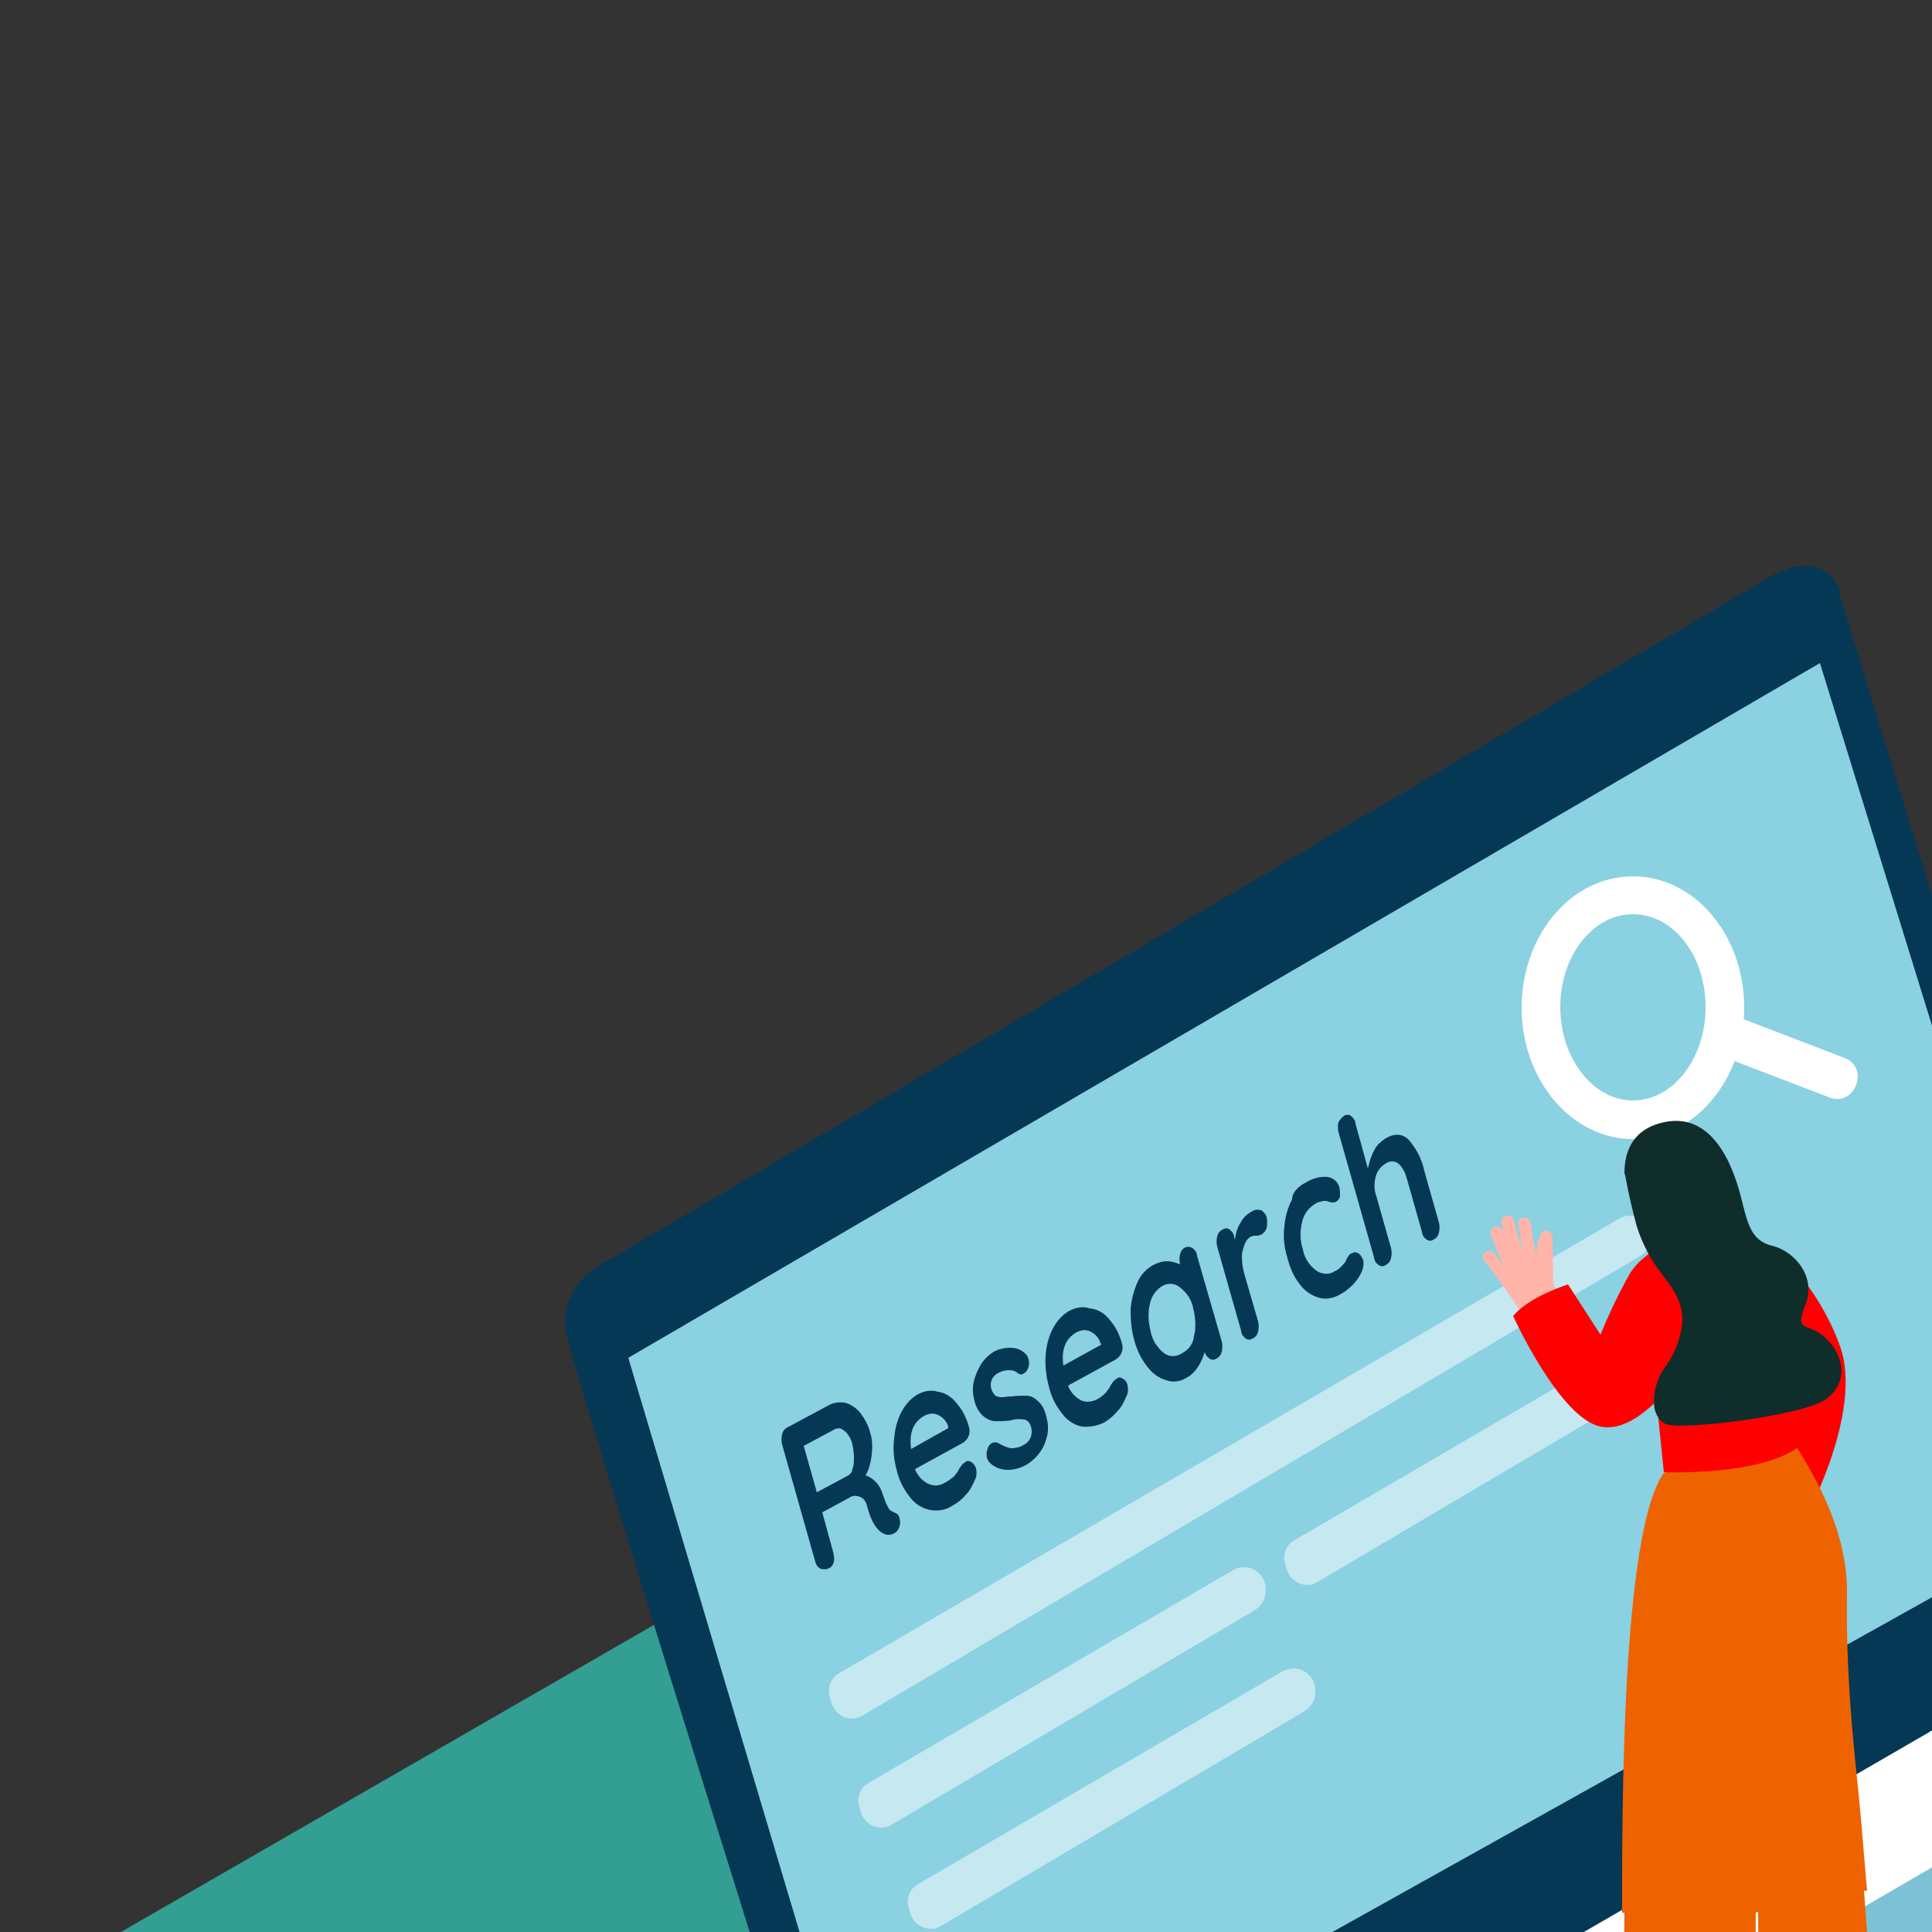 <svg transform="scale(2)" version="1.1" id="Layer_1" xmlns="http://www.w3.org/2000/svg" xmlns:xlink="http://www.w3.org/1999/xlink" x="0px" y="0px" viewBox="0 0 500 500" xml:space="preserve" class="show_show__wrapper__graphic__5Waiy "><rect x="0" y="0" width="500" height="500" fill="#333333" stroke="none"/><title>React</title><style type="text/css">
	.st0{fill:#339e92;}
	.st1{fill:url(#SVGID_1_);}
	.st2{fill:url(#SVGID_00000008856672115176023290000000372274985229588101_);}
	.st3{fill:#FFFFFF;}
	.st4{fill:#8ad1e2;}
	.st5{fill:#053855;}
	.st6{opacity:0.1;fill:#053855;enable-background:new    ;}
	.st7{opacity:0.5;fill:#FFFFFF;enable-background:new    ;}
	.st8{opacity:0.32;fill:url(#SVGID_00000083767247460955999770000007182982925199699844_);enable-background:new    ;}
	.st9{fill:#ff0000;}
	.st10{fill:#EE6300;}
	.st11{fill:#FFB5A9;}
	.st12{fill:#0F2D2A;}
	.st13{fill:#FFE8BC;}
	.st14{opacity:0.42;fill:#053855;enable-background:new    ;}
</style><g id="background"><path class="st0" d="M241.6,399.8l-224-132.4c-7.1-4-13.2-10.6-6.3-14.9L236.1,123c3.4-2.1,8.5-3.5,11.9-1.5L483.2,258
		c7.1,4.1,8.4,15.7,1.3,19.8L271.1,399.6C262,404.9,250.8,404.9,241.6,399.8z"></path><linearGradient id="SVGID_1_" gradientUnits="userSpaceOnUse" x1="446.761" y1="221.781" x2="417.391" y2="265.111" gradientTransform="matrix(1 0 0 -1 0 502)"><stop offset="0" style="stop-color: rgb(57, 174, 162);"></stop><stop offset="1" style="stop-color: rgb(12, 36, 34);"></stop></linearGradient><path class="st1" d="M428.6,229.4l-46.2,26.9l57.8,37.3l44.6-28.3C469.8,254.4,443.8,239.9,428.6,229.4z"></path><linearGradient id="SVGID_00000120548564770348046860000010084760851559733647_" gradientUnits="userSpaceOnUse" x1="329.481" y1="158.541" x2="304.221" y2="195.8" gradientTransform="matrix(1 0 0 -1 0 502)"><stop offset="0" style="stop-color: rgb(57, 174, 162);"></stop><stop offset="1" style="stop-color: rgb(12, 36, 34);"></stop></linearGradient><polyline points="214.4,363.3 261.9,393.9 
		428,299.2 375.3,269.8 	" style="fill: url(&quot;#SVGID_00000120548564770348046860000010084760851559733647_&quot;);"></polyline></g><g id="laptop"><polyline class="st3" points="378.1,274.2 378.1,279 375.6,282 	"></polyline><path class="st4" d="M280.9,215.2l94.5,58.5c2.7,1.7,3.6,5.3,1.9,8.1c-0.5,0.8-1.2,1.5-2.1,2L231.8,365c-4.1,2.3-9.1,2.3-13.1-0.1
		l-94-55.3c-6.8-5.6-6.3-16.2,0.1-16.6l142.5-78C271.4,212.6,276.7,212.7,280.9,215.2z"></path><path class="st3" d="M280.9,211.2l94.5,58.5c2.7,1.7,3.6,5.3,1.9,8.1c-0.5,0.8-1.2,1.5-2.1,2l-143.3,81.1
		c-4.1,2.3-9.1,2.3-13.1-0.1l-94-55.3c-3.5-2-4.6-6.5-2.6-10c0.6-1.1,1.6-2,2.6-2.6L267.2,211C271.4,208.6,276.7,208.6,280.9,211.2z
		"></path><path class="st5" d="M277,203.2c0,0-39.2-126.6-39-126.6s-1.2-5.6-8.2-2.4L79.2,162.8c0,0-7.3,3-5.9,9.8s38.3,123.9,38.3,123.9
		c1.6,2.3,4.5,3.3,7.1,2.5c4.6-1.4,154.6-88.6,154.6-88.6S278.5,208.4,277,203.2z"></path><polygon class="st4" points="235.5,85.8 81.3,175.7 113.3,283 269.5,195.8 	"></polygon><path class="st4" d="M286.6,224.6l34.5,21.5c2,1.2,2.6,3.8,1.3,5.7c-0.4,0.6-0.9,1.1-1.5,1.4l-124,70.7c-3.8,2.2-8.4,2.1-12.2,0
		c-8-4.6-21.7-13-30.1-18.2c-2.4-1.5-3.1-4.6-1.7-7c0.4-0.7,1.1-1.3,1.8-1.7c25.1-14.6,106.9-62.1,124.8-72.5
		C281.8,223.3,284.5,223.3,286.6,224.6z"></path><path class="st4" d="M284.8,283l-43.3,24.4c-2.1,1.2-2.8,3.8-1.7,5.9c0.4,0.7,0.9,1.2,1.6,1.6l25.5,14.9c1.8,1,4,1,5.8,0l44.4-25.2
		c1.7-1,2.3-3.2,1.3-4.9c-0.3-0.6-0.8-1-1.3-1.3l-26.5-15.2C288.7,282,286.6,282,284.8,283z"></path><path class="st6" d="M286.6,224.6l34.5,21.5c2,1.2,2.6,3.8,1.3,5.7c-0.4,0.6-0.9,1.1-1.5,1.4l-124,70.7c-3.8,2.2-8.4,2.1-12.2,0
		c-8-4.6-21.7-13-30.1-18.2c-2.4-1.5-3.1-4.6-1.7-7c0.4-0.7,1.1-1.3,1.8-1.7c25.1-14.6,106.9-62.1,124.8-72.5
		C281.8,223.3,284.5,223.3,286.6,224.6z"></path><path class="st6" d="M284.8,283l-43.3,24.4c-2.1,1.2-2.8,3.8-1.7,5.9c0.4,0.7,0.9,1.2,1.6,1.6l25.5,14.9c1.8,1,4,1,5.8,0l44.4-25.2
		c1.7-1,2.3-3.2,1.3-4.9c-0.3-0.6-0.8-1-1.3-1.3l-26.5-15.2C288.7,282,286.6,282,284.8,283z"></path><path class="st5" d="M123.8,181.6c0.8,0.9,1.3,2,1.6,3.1c0.1,0.4,0.1,0.8-0.1,1.2c-0.1,0.3-0.4,0.6-0.7,0.8l-6.2,3.4
		c0.3,0.8,0.9,1.5,1.7,1.9c0.7,0.3,1.4,0.3,2.1-0.1c0.4-0.2,0.8-0.5,1.2-0.8c0.2-0.2,0.4-0.5,0.6-0.8c0.1-0.2,0.2-0.4,0.3-0.5
		c0.1-0.2,0.3-0.4,0.6-0.6c0.2-0.2,0.5-0.2,0.8,0c0.3,0.2,0.5,0.5,0.6,0.8c0.1,0.5,0.1,1.1-0.2,1.6c-0.3,0.7-0.6,1.3-1.1,1.8
		c-0.5,0.6-1,1-1.7,1.4c-1.8,1.2-4.2,0.7-5.5-1c-0.8-1-1.4-2.1-1.7-3.3c-0.4-1.4-0.6-2.9-0.4-4.3c0.1-1.3,0.4-2.5,1-3.6
		c0.5-0.9,1.2-1.7,2.1-2.2c0.8-0.4,1.7-0.6,2.6-0.3C122.3,180.2,123.2,180.8,123.8,181.6z M122.7,184.8v-0.2
		c-0.2-0.7-0.7-1.2-1.3-1.5c-0.6-0.3-1.2-0.2-1.8,0.1c-1.4,0.8-2,2.2-1.7,4.3L122.7,184.8"></path><path class="st5" d="M116.1,195.9c0.2,0.2,0.3,0.4,0.3,0.6c0.1,0.3,0.1,0.7,0,1c-0.1,0.4-0.4,0.8-0.7,0.9c-0.3,0.2-0.6,0.2-0.9,0.2
		c-1.1-0.2-2-1.4-2.6-3.7c-0.1-0.5-0.4-1-0.9-1.2c-0.5-0.2-1-0.2-1.4,0.1l-3.5,1.9l1.4,5.1c0.1,0.4,0.2,0.9,0.1,1.3
		c-0.1,0.4-0.3,0.7-0.6,0.8c-0.3,0.2-0.7,0.2-1.1,0.1c-0.4-0.2-0.6-0.5-0.7-0.9l-4.3-15.2c-0.1-0.4-0.1-0.9,0-1.3
		c0.1-0.4,0.3-0.7,0.7-0.9l5.4-2.9c0.6-0.3,1.3-0.4,2-0.3c0.8,0.2,1.5,0.7,2,1.3c0.6,0.8,1.1,1.7,1.3,2.6c0.3,0.9,0.3,1.9,0.2,2.8
		c-0.1,0.9-0.3,1.9-0.8,2.7c1.1,0.4,1.9,1.3,2.2,2.4c0.1,0.3,0.2,0.5,0.3,0.8c0.1,0.4,0.3,0.7,0.5,1.1c0.1,0.2,0.3,0.3,0.5,0.4
		C115.7,195.7,115.9,195.8,116.1,195.9z M110.5,188.6c0-0.6-0.1-1.2-0.2-1.7c-0.1-0.5-0.3-0.9-0.6-1.3c-0.2-0.3-0.5-0.5-0.8-0.7
		c-0.2-0.1-0.5-0.1-0.8,0l-4.1,2.2l1.7,6l4.1-2.2c0.3-0.2,0.5-0.5,0.5-0.8C110.5,189.6,110.5,189.1,110.5,188.6"></path><path class="st5" d="M143.6,170.8c0.8,0.9,1.3,2,1.6,3.1c0.1,0.4,0.1,0.8-0.1,1.2c-0.1,0.3-0.4,0.6-0.7,0.8l-6.2,3.4
		c0.3,0.8,0.9,1.5,1.7,1.9c0.6,0.3,1.4,0.2,2-0.1c0.4-0.2,0.8-0.5,1.1-0.8c0.2-0.2,0.4-0.5,0.6-0.8c0.1-0.2,0.2-0.4,0.3-0.5
		c0.1-0.2,0.3-0.4,0.6-0.6c0.2-0.2,0.5-0.2,0.8,0c0.3,0.2,0.5,0.4,0.6,0.8c0.1,0.5,0.1,1.1-0.2,1.6c-0.3,0.7-0.6,1.3-1.1,1.8
		c-0.5,0.6-1,1-1.6,1.4c-0.9,0.5-2,0.7-3,0.6c-1-0.2-1.9-0.8-2.5-1.6c-0.8-1-1.4-2.1-1.7-3.3c-0.4-1.4-0.6-2.9-0.5-4.3
		c0.1-1.3,0.4-2.5,1-3.6c0.5-0.9,1.2-1.7,2.1-2.2c0.8-0.4,1.7-0.6,2.6-0.3C142.1,169.4,143,170,143.6,170.8z M142.5,174l-0.1-0.2
		c-0.2-0.7-0.7-1.2-1.3-1.5c-0.6-0.3-1.2-0.2-1.8,0.1c-1.4,0.8-2,2.2-1.7,4.3L142.5,174"></path><path class="st5" d="M128.6,174.9c0.6-0.3,1.3-0.5,2.1-0.5c0.7,0,1.4,0.2,1.9,0.7c0.3,0.2,0.4,0.5,0.5,0.8c0.1,0.4,0.1,0.8-0.1,1.2
		c-0.1,0.3-0.3,0.5-0.5,0.6c-0.2,0.2-0.5,0.2-0.8,0c-0.3-0.3-0.7-0.4-1.1-0.4c-0.5,0-0.9,0.1-1.3,0.3c-0.9,0.4-1.3,1.3-1,2.2
		c0.1,0.3,0.3,0.6,0.5,0.8c0.2,0.1,0.5,0.2,0.8,0.2c0.3,0,0.7-0.1,1.3-0.1c0.6-0.1,1.3-0.1,1.9-0.1c0.6,0,1.1,0.3,1.5,0.7
		c0.6,0.5,0.9,1.2,1.1,2c0.2,0.8,0.3,1.7,0.1,2.5c-0.2,0.8-0.5,1.6-1,2.2c-0.4,0.6-1,1.1-1.6,1.5c-0.7,0.4-1.6,0.7-2.5,0.7
		c-0.8,0-1.7-0.3-2.3-0.9c-0.2-0.2-0.3-0.4-0.4-0.7c-0.1-0.5,0-1,0.2-1.4c0.1-0.2,0.3-0.4,0.5-0.5c0.3-0.1,0.6-0.1,0.9,0.1
		c0.5,0.3,1,0.5,1.5,0.6c0.6,0,1.1-0.1,1.6-0.4c0.9-0.4,1.3-1.4,1-2.4c-0.1-0.4-0.4-0.8-0.8-0.9c-0.6-0.1-1.2-0.1-1.8,0.1
		c-0.7,0.1-1.3,0.1-2,0.1c-0.6,0-1.1-0.3-1.5-0.6c-0.6-0.5-1-1.2-1.2-2c-0.2-0.8-0.3-1.6-0.1-2.5c0.2-0.8,0.5-1.5,0.9-2.2
		C127.4,175.8,128,175.3,128.6,174.9z"></path><path class="st5" d="M173.9,144.4c0.3-0.2,0.7-0.2,0.9,0c0.3,0.2,0.6,0.6,0.6,1l1.6,5.8c0.2-0.8,0.4-1.6,0.8-2.3
		c0.3-0.7,0.9-1.2,1.5-1.6c1.2-0.7,2.2-0.6,3,0.2c1,1.2,1.7,2.5,2,4l1.9,6.7c0.1,0.4,0.1,0.9,0,1.3c-0.1,0.4-0.3,0.7-0.7,0.9
		c-0.3,0.2-0.6,0.2-0.9,0c-0.3-0.2-0.6-0.6-0.6-1l-1.9-6.7c-0.2-0.8-0.5-1.5-1.1-2.1c-0.5-0.4-1.1-0.4-1.6-0.1
		c-0.7,0.4-1.2,1-1.4,1.8c-0.2,0.8-0.2,1.7,0.1,2.5l1.9,6.7c0.1,0.4,0.1,0.9,0,1.3c-0.1,0.4-0.3,0.7-0.7,0.9c-0.3,0.2-0.6,0.2-0.9,0
		c-0.3-0.2-0.6-0.6-0.6-1l-4.6-16.2c-0.1-0.4-0.1-0.9,0-1.3C173.4,144.9,173.6,144.6,173.9,144.4z"></path><path class="st5" d="M169,153c0.8-0.5,1.8-0.8,2.8-0.7c0.7,0.1,1.3,0.6,1.5,1.3c0.1,0.4,0.1,0.8,0.1,1.1c0,0.3-0.2,0.6-0.5,0.8
		c-0.2,0.1-0.3,0.1-0.5,0.1c-0.2,0-0.3-0.1-0.5-0.1c-0.1-0.1-0.3-0.1-0.4-0.1c-0.2,0-0.4,0-0.6,0.1c-0.2,0-0.4,0.1-0.6,0.2
		c-0.9,0.5-1.6,1.4-1.8,2.4c-0.3,1.2-0.3,2.4,0.1,3.6c0.2,1.1,0.8,2,1.7,2.7c0.7,0.5,1.7,0.6,2.4,0.1c0.5-0.2,0.9-0.6,1.3-1.1
		c0.1-0.1,0.2-0.3,0.2-0.4c0.1-0.2,0.2-0.3,0.3-0.5c0.1-0.1,0.2-0.3,0.4-0.3c0.3-0.2,0.6-0.2,0.9,0c0.3,0.2,0.5,0.6,0.6,0.9
		c0.1,0.5,0,1-0.2,1.5c-0.3,0.6-0.7,1.2-1.1,1.6c-0.5,0.5-1.1,1-1.7,1.3c-0.8,0.5-1.9,0.7-2.8,0.4c-1-0.3-1.8-0.9-2.4-1.7
		c-0.8-1-1.3-2.2-1.6-3.4c-0.4-1.3-0.6-2.7-0.4-4.1c0.1-1.2,0.4-2.4,1-3.5C167.2,154.3,168,153.5,169,153z"></path><path class="st5" d="M162.1,156.7c0.3-0.2,0.7-0.2,1.1-0.1c0.3,0.2,0.6,0.5,0.7,0.9c0.1,0.5,0.1,0.9,0,1.4
		c-0.1,0.3-0.3,0.6-0.6,0.8c-0.2,0.1-0.4,0.2-0.7,0.2h-0.3c-0.2,0-0.3,0.1-0.4,0.1c-0.4,0.2-0.6,0.5-0.8,0.9
		c-0.2,0.5-0.4,1.1-0.4,1.7c0,0.7,0.1,1.5,0.3,2.2l1.8,6.2c0.1,0.4,0.1,0.9,0,1.3c-0.1,0.4-0.3,0.7-0.7,0.9c-0.3,0.2-0.6,0.2-0.9,0
		c-0.3-0.2-0.6-0.6-0.6-1l-3.1-10.9c-0.1-0.4-0.1-0.9,0-1.3c0.1-0.4,0.3-0.7,0.7-0.9c0.3-0.2,0.7-0.2,0.9,0c0.3,0.2,0.6,0.6,0.6,1
		l0.1,0.3c0.1-0.8,0.3-1.6,0.8-2.3C160.9,157.5,161.5,157,162.1,156.7z"></path><path class="st5" d="M154.3,161.5c0.3,0.2,0.6,0.6,0.6,1l3.2,11.1c0.1,0.4,0.1,0.9,0,1.3c-0.1,0.4-0.3,0.7-0.7,0.9
		c-0.3,0.2-0.6,0.2-0.9,0c-0.3-0.2-0.6-0.6-0.6-0.9c-0.2,0.7-0.5,1.4-0.9,2c-0.4,0.6-0.9,1.1-1.5,1.4c-0.8,0.5-1.7,0.6-2.6,0.3
		c-1-0.3-1.8-0.9-2.4-1.7c-0.8-1-1.4-2.2-1.7-3.4c-0.4-1.3-0.5-2.7-0.5-4.1c0.1-1.2,0.4-2.4,0.9-3.5c0.4-0.9,1.1-1.7,2-2.2
		c0.6-0.3,1.2-0.5,1.8-0.5c0.6,0,1.2,0.2,1.7,0.4c-0.1-0.4-0.1-0.9,0-1.3c0.1-0.4,0.3-0.7,0.7-0.9
		C153.6,161.3,154,161.3,154.3,161.5z M154.5,172.9c0.3-1.2,0.2-2.4-0.1-3.6c-0.2-1.1-0.8-2-1.7-2.7c-0.7-0.6-1.6-0.6-2.3-0.2
		c-0.8,0.5-1.4,1.3-1.6,2.3c-0.3,1.2-0.2,2.4,0.1,3.6c0.2,1.1,0.8,2,1.6,2.7c0.7,0.6,1.6,0.6,2.3,0.2
		C153.8,174.7,154.4,173.9,154.5,172.9"></path><path class="st7" d="M108.6,216.5l100.9-58.8c1.3-0.8,3-0.3,3.7,1c0.1,0.2,0.2,0.4,0.3,0.7l0,0c0.3,1.2-0.2,2.5-1.2,3.1
		l-100.7,59.5c-1.3,0.8-3,0.3-3.7-1c-0.1-0.2-0.2-0.4-0.3-0.6l-0.2-0.7C107,218.4,107.5,217.1,108.6,216.5z"></path><path class="st3" d="M211.3,147.4c-7.9,0-14.4-7.6-14.4-17s6.4-17,14.4-17s14.4,7.6,14.4,17S219.2,147.4,211.3,147.4z M211.3,118.3
		c-5.2,0-9.4,5.4-9.4,12s4.2,12.1,9.4,12.1s9.4-5.4,9.4-12.1S216.5,118.3,211.3,118.3z"></path><path class="st3" d="M238.7,136.9l-13.3-5.1c-3.3-1.3-5.3,3.9-2,5.1l13.3,5.1C240,143.3,242,138.2,238.7,136.9z"></path><path class="st7" d="M159.5,203.2l-47.1,27.5c-1.1,0.6-1.6,1.9-1.2,3.1l0.2,0.7c0.4,1.4,1.9,2.3,3.4,1.9c0.2-0.1,0.4-0.2,0.6-0.3
		l46.9-27.7c1-0.6,1.5-1.6,1.5-2.8v-0.1c-0.1-1.6-1.4-2.8-3-2.7C160.3,202.8,159.9,203,159.5,203.2z"></path><path class="st7" d="M214.6,171.8l-47.1,27.5c-1.1,0.6-1.6,1.9-1.2,3.1l0.2,0.7c0.4,1.4,1.9,2.3,3.4,1.9c0.2-0.1,0.4-0.2,0.6-0.3
		l46.9-27.7c1-0.6,1.5-1.6,1.5-2.8v-0.1c-0.1-1.6-1.4-2.8-2.9-2.7C215.5,171.5,215,171.6,214.6,171.8z"></path><path class="st7" d="M165.9,216.3l-47.1,27.5c-1.1,0.6-1.6,1.9-1.2,3.1l0.2,0.7c0.4,1.4,1.9,2.3,3.4,1.9c0.2-0.1,0.4-0.2,0.6-0.3
		l46.9-27.7c1-0.6,1.6-1.6,1.5-2.8v-0.1c-0.1-1.6-1.4-2.8-3-2.7C166.7,216,166.3,216.1,165.9,216.3z"></path></g><g id="character"><linearGradient id="SVGID_00000114033914140674787550000008537791617274045864_" gradientUnits="userSpaceOnUse" x1="-1585.02" y1="203.02" x2="-1570.35" y2="223.88" gradientTransform="matrix(-1 0 0 -1 -1328.39 502)"><stop offset="0" style="stop-color: rgb(255, 255, 255); stop-opacity: 0;"></stop><stop offset="1" style="stop-color: rgb(23, 97, 158);"></stop></linearGradient><polyline points="
		209.1,278.2 256.5,308.9 283.7,290.7 235.1,266.6 	" style="opacity: 0.32; fill: url(&quot;#SVGID_00000114033914140674787550000008537791617274045864_&quot;);"></polyline><path class="st9" d="M229.2,161.2c4,3.5,7.1,8,8.9,13c3.1,8.6-4.7,22.7-4.7,22.7l-12.1-9.6"></path><path class="st5" d="M230.6,275.4l3.3-1.8l-0.8-4.7c0,0-4.9,0.5-5.3,2.2"></path><path class="st4" d="M229.4,275.3c-0.7-0.5-1.5-0.9-2.3-1.3c-1.9-1-4.7-2.1-5.8-4.1c-0.5-0.8-0.4-1.8,0.1-2.6
		c1.7-2.1,5.5,1.3,7.4-1c0.4-0.5,0.6-7.7,0.6-7.7l7.4,2c0,0,1.2,14.6,1.1,15.5s-2.7,1.8-2.7,1.8c-0.7-0.2-1.5-0.4-2.1-0.8
		c-0.8-0.6-0.1-7.4-1.1-6.4s-1.4,4.7-1.4,4.7C230.2,275.4,229.8,275.3,229.4,275.3z"></path><path class="st5" d="M216.5,282.4l3.3-1.8l-0.8-4.7c0,0-4.9,0.5-5.3,2.2"></path><path class="st4" d="M215.3,282.3c-0.7-0.5-1.5-0.9-2.3-1.3c-1.9-1-4.6-2.1-5.8-4.1c-0.5-0.8-0.4-1.8,0.1-2.6
		c1.7-2.1,5.5,1.3,7.4-1c0.4-0.5,0.6-7.7,0.6-7.7l7.4,2c0,0,1.2,14.6,1.1,15.5s-2.7,1.8-2.7,1.8c-0.8-0.2-1.5-0.4-2.1-0.8
		c-0.8-0.6-0.1-7.4-1-6.4s-1.4,4.7-1.4,4.7C216.1,282.4,215.7,282.4,215.3,282.3z"></path><path class="st10" d="M240.5,235l2.1,29c0,0-3.4,4.8-15,2.1l0,0l-0.1-19.5"></path><path class="st10" d="M227.1,240.7c0.2,2.5,0,30,0,30s-3.2,6-17.1,0l0.2-23.4"></path><path class="st10" d="M241.6,244.6c-0.9,0.6-1.3-2.7-2.3-2.1c-3.6,2.1-7.4,3.8-11.4,5h-0.1c-0.4-0.2-0.9,0-1.1,0.4c0,0,0,0,0,0
		c-2.5,0.7-5,1.3-7.5,1.7c-3.2,0.5-6-1.9-9.3-2.1c0-12.8-0.1-49.2,5.4-56.9l16.1-5.4c0.1,1.3,7.8,10.3,7.6,21.2
		c-0.2,12.3,1.4,24,1.7,27.8C240.8,234.9,241.5,243.9,241.6,244.6z"></path><path class="st9" d="M213.8,175.8l1.5,14.7c0,0,12,0.5,17.2-3.1V175"></path><path class="st11" d="M193.4,162.2l1.2,1.7c-0.7-1.4-1.2-2.8-1.7-4.2c-0.3-1,1.2-1.4,1.6-0.4l0.2,0.5c-0.2-0.5-0.3-1-0.4-1.6
		c-0.1-0.4,0.2-0.9,0.7-0.9c0.4-0.1,0.7,0.2,0.9,0.5c0.3,1.4,0.7,2.7,1.2,4c-0.3-1.2-0.5-2.3-0.6-3.5c-0.1-1,1.5-1,1.6,0
		c0.1,1.4,0.4,2.7,0.7,4c0-0.5,0.1-0.9,0.1-1.4c0-0.2,0.1-0.4,0.3-0.6c0-0.2,0.1-0.4,0.1-0.5c0.1-0.4,0.6-0.7,1-0.5
		c0.3,0.1,0.6,0.4,0.6,0.8l0.1,6.1c0.3,0.6,0.7,1.2,1.1,1.7c-0.8,0.6-1.5,1.1-2.2,1.8c-0.6,0.6-1.3,1.1-1.8,1.8
		c-0.5-0.6-1-1.3-1.5-2c-0.1-0.1-0.1-0.1-0.1-0.2c-1.4-2.1-2.9-4.2-4.5-6.3C191.4,162.2,192.8,161.4,193.4,162.2z"></path><path class="st9" d="M218.9,159.6c0,0-5.7,1.5-8,5.2c-1.4,2.5-2.7,5.2-3.8,7.9l-4.2-6.5c0,0-5.1,1.6-7.1,4.1c0,0,6,13.2,11.3,14.3
		s10.9-7.8,10.9-7.8s1.2,3.7,0.9-0.2"></path><path class="st12" d="M215.6,176.7c1.2-1.7,2-3.8,2.1-5.9c0-2.4-1.3-4.2-2.7-6c-1.4-1.8-2.5-3.9-3.2-6.1c-0.6-2.2-1.1-4.4-1.5-6.6
		c0-0.1-0.1-0.2-0.1-0.3c0-2.7,1-5.1,3.8-6.2c7.5-2.8,10.3,5.6,11.2,9s1.2,5.9,4.1,6.6s5.8,4,4.3,7.7s0.3,2,2.7,4.3s2.9,5.8-0.1,7.9
		s-19,4.1-20.8,3.1c-0.7-0.4-1.1-1.1-1.3-1.9C213.8,180.4,214.4,178.3,215.6,176.7z"></path></g><g id="book"><polyline class="st13" points="388.6,148.2 377,154.4 408.7,184.2 436.6,193 446,180.4 	"></polyline><polyline class="st4" points="432.4,186.7 443.1,180.6 388.6,148.2 389.9,147.5 446,180.4 446,264.6 433.7,271.5 429,266.7 	"></polyline><polyline class="st14" points="432.4,186.7 443.1,180.6 388.6,148.2 389.9,147.5 446,180.4 446,264.6 433.7,271.5 429,266.7 	"></polyline><polygon class="st4" points="377,154.4 433.7,187.5 433.7,271.5 376.1,237.1 	"></polygon><polygon class="st9" points="431.6,182 428.1,184.1 428.1,202.1 425.9,199.3 424.4,201 424.4,182 427.6,179.7 	"></polygon><polyline class="st13" points="353.7,143.5 342,149.7 373.8,179.5 401.7,188.3 411,175.7 	"></polyline><polyline class="st4" points="397.4,182 408.2,175.8 353.7,143.5 354.9,142.8 411,175.7 411,259.9 398.8,266.8 394.1,262 	"></polyline><polyline class="st14" points="397.4,182 408.2,175.8 353.7,143.5 354.9,142.8 411,175.7 411,259.9 398.8,266.8 394.1,262 	"></polyline><polygon class="st4" points="342,149.7 398.8,182.8 398.8,266.8 341.1,232.4 	"></polygon><polygon class="st9" points="396.6,177.2 393.2,179.4 393.2,197.4 391,194.5 389.4,196.3 389.4,177.3 392.7,175 	"></polygon></g></svg>